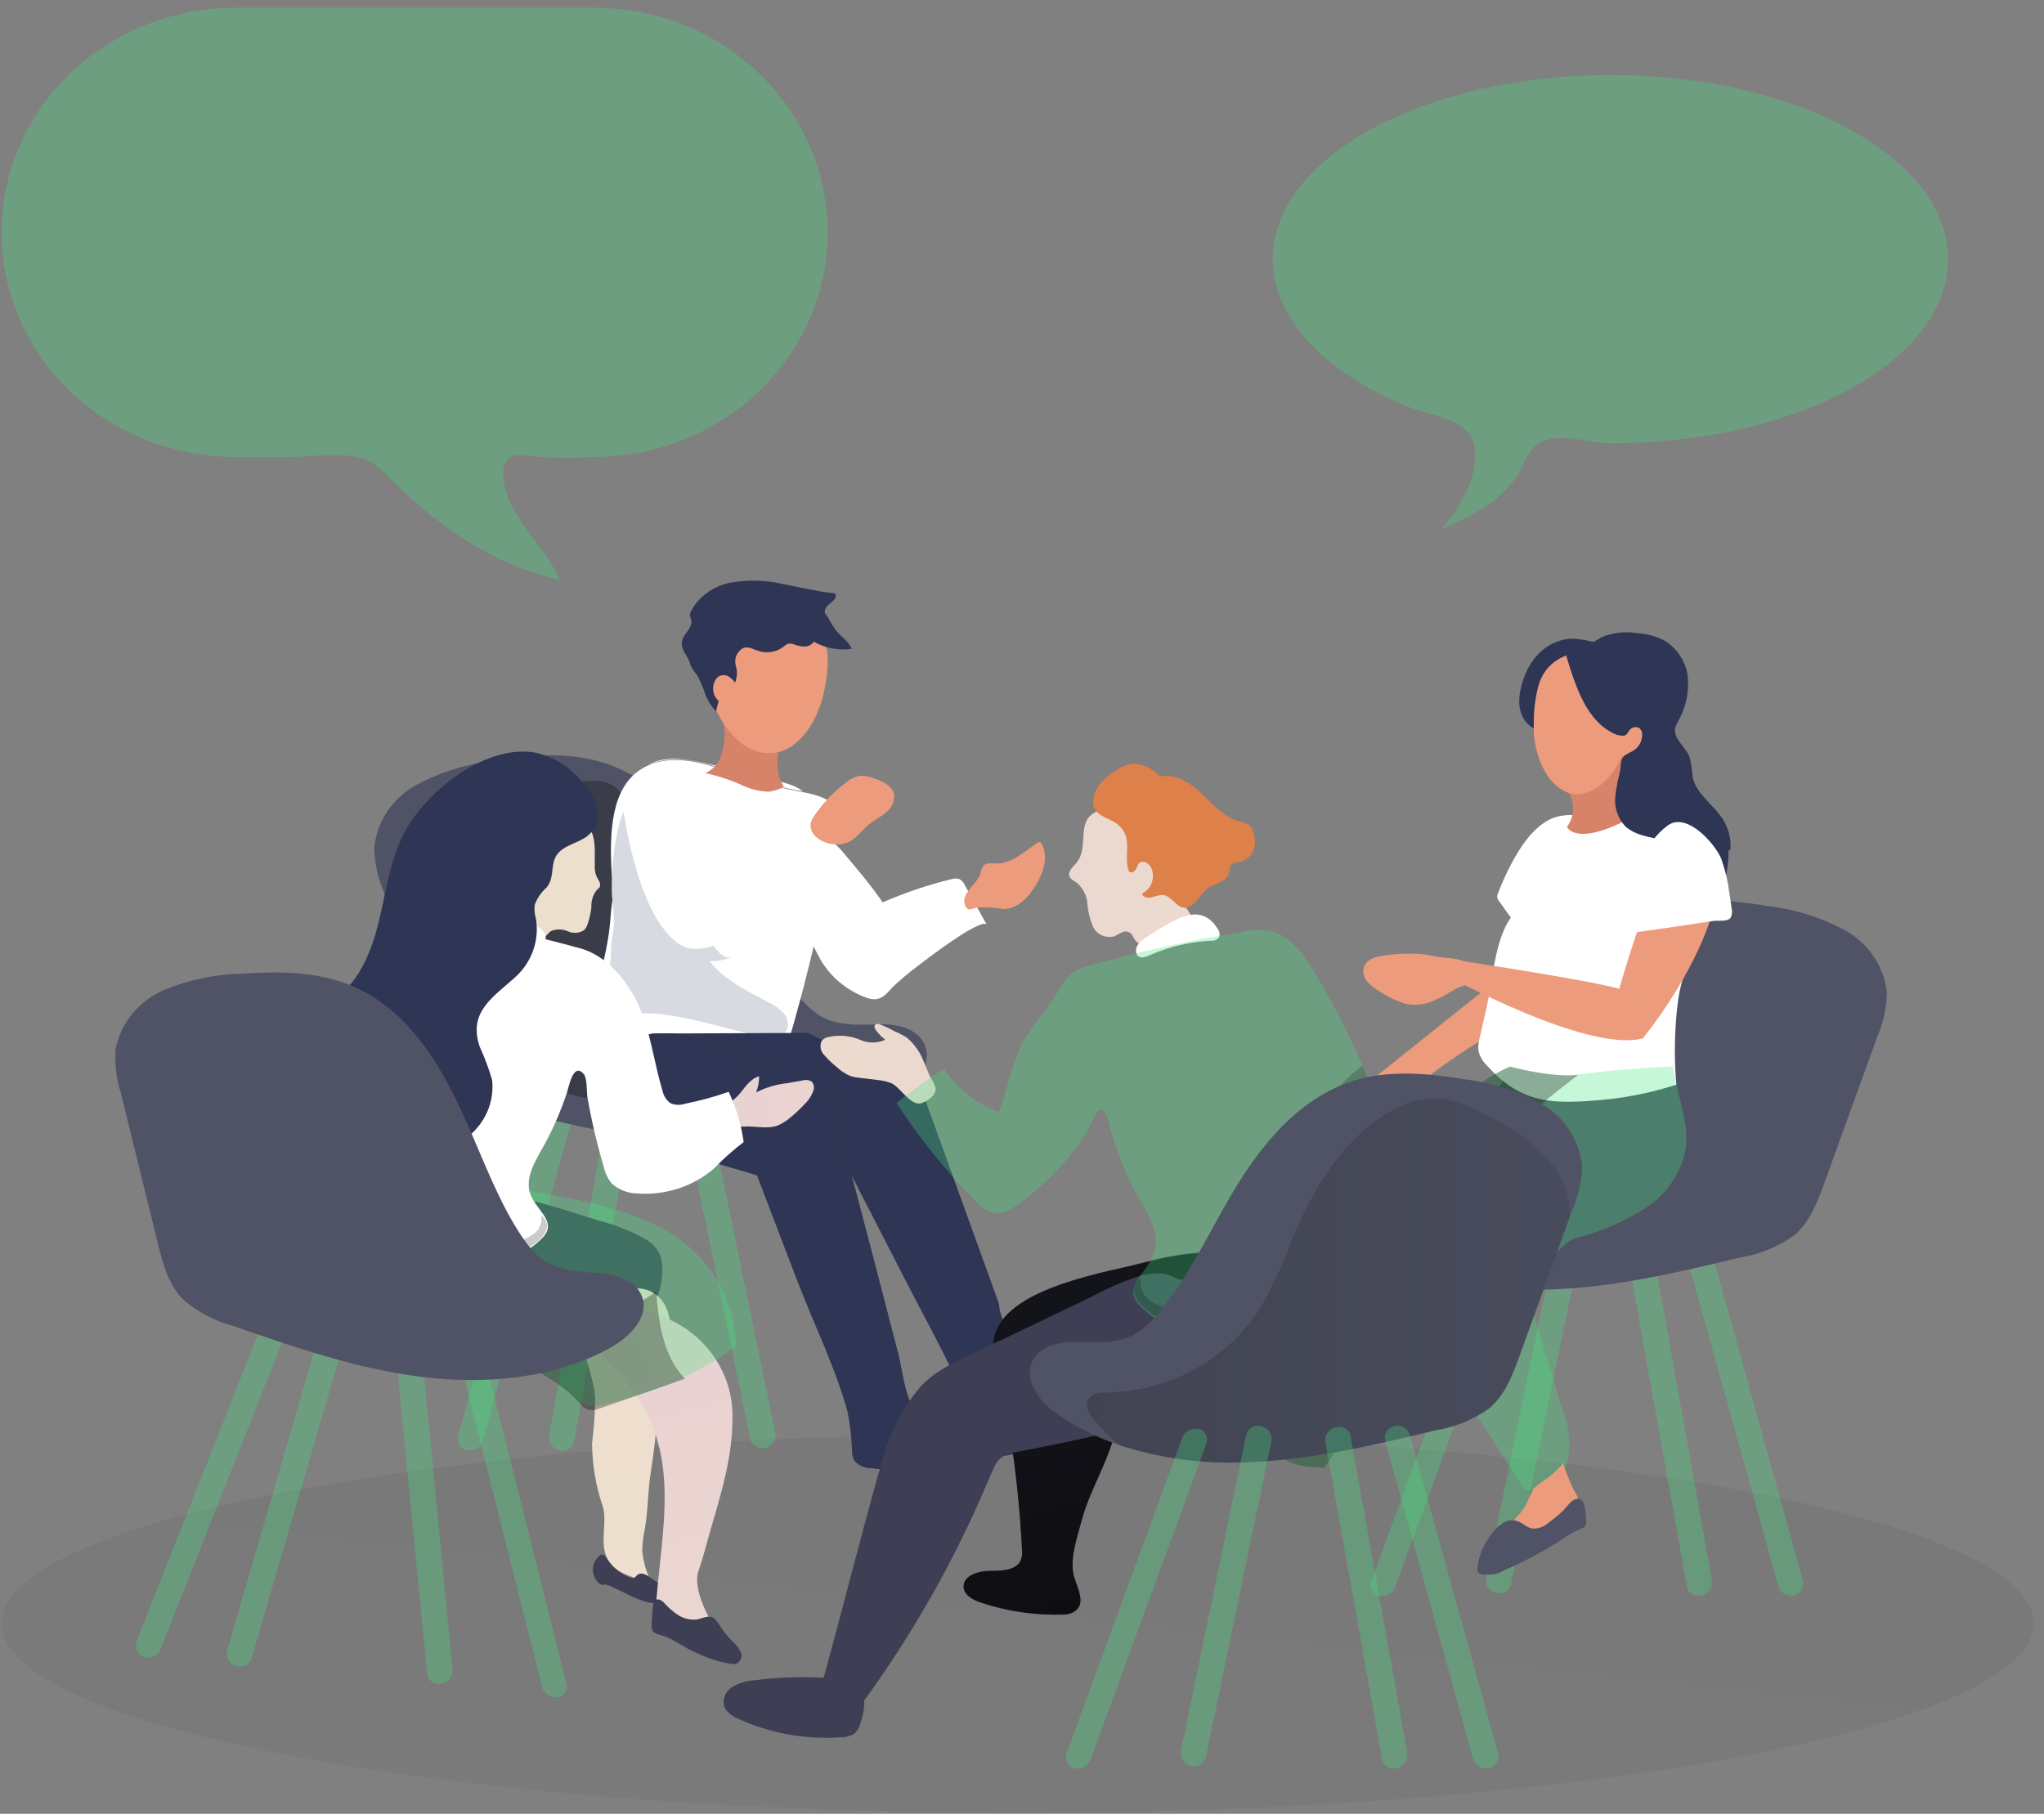 <svg width="160" height="142" viewBox="0 0 160 142" fill="none" xmlns="http://www.w3.org/2000/svg">
<rect x="0" y="0" width="160" height="142" fill="#808080" stroke="none"/>
<path d="M79.652 141.933C123.575 141.933 159.182 135.289 159.182 127.093C159.182 118.898 123.575 112.254 79.652 112.254C35.728 112.254 0.121 118.898 0.121 127.093C0.121 135.289 35.728 141.933 79.652 141.933Z" fill="url(#paint0_linear_567_42)"/>
<path d="M134.207 98.807L141.125 123.744C141.158 123.866 141.165 123.993 141.147 124.118C141.129 124.242 141.085 124.362 141.018 124.471C140.952 124.579 140.864 124.674 140.759 124.75C140.654 124.825 140.534 124.88 140.407 124.911C140.327 124.923 140.246 124.923 140.166 124.911C139.944 124.912 139.729 124.841 139.555 124.709C139.38 124.578 139.258 124.394 139.207 124.187L132.281 99.257C132.215 99.01 132.253 98.747 132.387 98.527C132.522 98.307 132.742 98.147 132.999 98.082C133.25 98.018 133.518 98.052 133.743 98.177C133.968 98.302 134.132 98.508 134.2 98.749L134.207 98.807Z" fill="#43E37F" fill-opacity="0.3"/>
<path d="M121.429 98.8L116.324 123.563C116.278 123.83 116.345 124.104 116.509 124.324C116.673 124.544 116.922 124.693 117.2 124.737H117.366C117.583 124.738 117.792 124.665 117.959 124.533C118.126 124.401 118.24 124.217 118.28 124.013L123.393 99.257C123.439 99.001 123.381 98.738 123.233 98.521C123.084 98.305 122.855 98.15 122.592 98.09C122.355 98.027 122.101 98.056 121.887 98.172C121.672 98.287 121.513 98.479 121.444 98.706C121.444 98.706 121.429 98.771 121.429 98.8Z" fill="#43E37F" fill-opacity="0.3"/>
<path d="M129.57 98.901L134.011 123.744C134.031 123.881 134.023 124.021 133.987 124.155C133.951 124.289 133.887 124.415 133.8 124.526C133.713 124.636 133.604 124.729 133.48 124.799C133.355 124.869 133.217 124.915 133.074 124.933H132.939C132.724 124.936 132.516 124.864 132.352 124.73C132.188 124.597 132.08 124.412 132.047 124.208L127.592 99.365C127.556 99.107 127.621 98.845 127.774 98.629C127.928 98.414 128.158 98.26 128.422 98.198C128.651 98.133 128.897 98.157 129.106 98.266C129.316 98.375 129.472 98.559 129.54 98.778C129.555 98.818 129.565 98.859 129.57 98.901Z" fill="#43E37F" fill-opacity="0.3"/>
<path d="M116.407 99.039L107.345 123.773C107.258 123.989 107.263 124.228 107.359 124.44C107.456 124.652 107.635 124.819 107.858 124.904C107.967 124.942 108.082 124.962 108.198 124.962C108.426 124.959 108.647 124.887 108.829 124.757C109.012 124.627 109.148 124.445 109.218 124.237L118.28 99.51C118.324 99.405 118.347 99.293 118.345 99.179C118.344 99.066 118.32 98.954 118.274 98.849C118.227 98.745 118.16 98.65 118.076 98.571C117.991 98.492 117.891 98.429 117.782 98.387H117.668C117.411 98.33 117.142 98.365 116.91 98.485C116.678 98.605 116.499 98.802 116.407 99.039Z" fill="#43E37F" fill-opacity="0.3"/>
<path d="M120.274 79.894C122.539 76.059 125.613 72.268 130.008 70.999C132.719 70.209 135.642 70.485 138.436 70.941C140.54 71.188 142.573 71.831 144.418 72.833C145.337 73.34 146.115 74.052 146.687 74.909C147.259 75.766 147.607 76.742 147.703 77.755C147.668 78.928 147.412 80.085 146.947 81.17L142.809 92.602C142.265 94.102 141.676 95.675 140.43 96.727C139.192 97.611 137.753 98.2 136.231 98.445C131.3 99.626 126.33 100.808 121.256 100.953C116.181 101.098 110.924 100.112 106.778 97.328C105.268 96.328 103.878 94.566 104.679 92.979C105.306 91.783 106.945 91.464 108.334 91.529C111.997 91.674 113.062 91.268 115.222 88.39C117.193 85.73 118.605 82.728 120.274 79.894Z" fill="#505365"/>
<path d="M117.419 76.001C116.938 76.806 116.284 77.503 115.501 78.046L105.797 85.809C104.898 86.534 103.901 87.469 104.082 88.586C104.093 88.699 104.14 88.805 104.218 88.89C104.289 88.944 104.371 88.982 104.457 89.005C104.544 89.027 104.635 89.033 104.724 89.021C105.712 89 106.694 88.876 107.654 88.651C108.666 88.412 109.799 87.926 110.003 86.918C110.056 86.643 110.003 86.36 110.079 86.085C110.176 85.755 110.343 85.448 110.569 85.182C110.795 84.916 111.075 84.698 111.393 84.541C112.148 84.055 112.82 83.497 113.545 83.004C114.972 82.018 116.452 81.097 117.97 80.242C119.035 79.64 120.697 78.937 121.331 77.857C121.965 76.777 121.437 75.182 121.052 74.08C120.795 73.355 120.47 73.254 119.707 73.152C118.945 73.051 118.159 72.826 117.902 73.638C117.646 74.45 117.797 75.226 117.419 76.001Z" fill="#EC9C7D"/>
<path d="M133.686 71.101C132.01 72.029 130.597 71.065 130.159 69.404C129.978 68.68 129.903 67.897 129.653 67.15C129.273 66.222 128.765 65.346 128.143 64.548C127.51 63.748 127.055 62.833 126.806 61.858C126.691 61.367 126.714 60.856 126.874 60.377C127.033 59.898 127.323 59.468 127.713 59.132C127.802 59.054 127.907 58.993 128.021 58.955C128.135 58.916 128.256 58.9 128.377 58.908C128.762 58.944 128.966 59.364 129.057 59.741C129.072 60.121 129.133 60.498 129.238 60.865C129.388 61.112 129.587 61.328 129.825 61.501C130.062 61.674 130.332 61.8 130.62 61.873C131.927 62.387 133.331 62.844 134.245 63.866C135.022 64.812 135.395 66.007 135.287 67.208C135.212 68.39 134.849 70.47 133.686 71.101Z" fill="#2F3554"/>
<path d="M116.369 78.857L115.833 81.228C115.725 81.576 115.692 81.941 115.735 82.301C115.855 82.744 116.098 83.147 116.437 83.468C118.945 86.223 121.15 86.455 124.858 86.157C127.025 85.999 129.164 85.583 131.224 84.918C130.922 81.88 131.224 77.727 131.813 76.443C133.369 73 135.287 68.433 133.059 65.831C131.254 63.728 127.962 63.931 125.953 63.989C124.442 63.989 122.698 63.467 121.308 64.156C119.919 64.845 118.914 66.469 118.288 67.657C117.903 68.39 117.563 69.142 117.268 69.912C117.224 70.003 117.199 70.102 117.193 70.202C117.209 70.342 117.269 70.473 117.366 70.579L118.265 71.84C116.989 73.624 116.845 76.777 116.369 78.857Z" fill="white"/>
<path d="M124.722 51.775C124.491 51.874 124.285 52.02 124.118 52.202C123.695 52.874 123.394 53.609 123.227 54.377L122.056 57.567C122.056 57.567 118.22 57.632 119.035 53.942C119.451 51.999 120.727 50.187 122.947 49.998C123.458 50.004 123.965 50.072 124.458 50.201C125.042 50.303 125.64 50.303 126.225 50.201C126.451 50.158 126.723 50.107 126.889 50.259C126.955 50.33 126.995 50.419 127.003 50.513C127.011 50.607 126.987 50.701 126.935 50.781C126.822 50.933 126.671 51.055 126.497 51.137C125.96 51.39 125.281 51.506 124.722 51.775Z" fill="#2F3554"/>
<path d="M127.856 51.245C127.856 51.245 121.437 49.513 120.387 53.833C120.166 54.726 120.057 55.641 120.062 56.559V57.494C120.357 60.321 121.83 62.467 124.216 62.271C128.422 61.945 132.878 53.406 127.856 51.245Z" fill="#EC9C7D"/>
<path d="M127.101 59.321C127.178 59.394 127.283 59.435 127.392 59.435C127.5 59.435 127.605 59.394 127.682 59.321C127.213 59.998 126.92 60.774 126.829 61.583C126.504 63.91 127.682 64.011 127.682 64.011C123.31 66.36 122.66 64.736 122.66 64.736C122.941 64.357 123.105 63.91 123.133 63.446C123.161 62.982 123.052 62.519 122.819 62.112C124.805 62.634 126.595 60.386 126.935 59.111C126.965 59.196 127.023 59.27 127.101 59.321Z" fill="#D68369"/>
<path d="M123.249 50.607C123.589 50.491 123.914 50.549 124.254 50.462C124.626 50.325 124.979 50.142 125.303 49.919C126.182 49.534 127.16 49.411 128.113 49.563C128.861 49.604 129.592 49.797 130.258 50.129C130.776 50.446 131.214 50.871 131.537 51.373C131.86 51.876 132.06 52.441 132.123 53.029C132.22 54.218 131.957 55.408 131.368 56.458C131.261 56.635 131.18 56.825 131.126 57.023C130.983 57.828 131.881 58.407 132.229 59.198C132.372 59.744 132.463 60.302 132.5 60.865C132.765 62.032 133.86 62.83 134.592 63.765C135.244 64.564 135.549 65.574 135.446 66.585C133.278 65.787 130.816 66.07 128.596 65.403C128.104 65.276 127.648 65.045 127.259 64.729C126.946 64.403 126.712 64.016 126.572 63.594C126.433 63.171 126.391 62.725 126.451 62.286C126.527 61.645 126.648 61.011 126.814 60.386C126.889 60.024 126.814 59.372 127.199 59.132C127.387 59.01 127.584 58.901 127.788 58.806C128.02 58.678 128.212 58.493 128.344 58.27C128.477 58.047 128.546 57.794 128.543 57.538C128.554 57.429 128.536 57.32 128.489 57.221C128.443 57.122 128.371 57.036 128.279 56.972C128.173 56.927 128.055 56.913 127.941 56.932C127.826 56.951 127.72 57.003 127.637 57.081C127.388 57.291 127.418 57.545 127.093 57.603C126.743 57.602 126.401 57.502 126.111 57.313C123.989 56.182 123.174 53.203 122.532 51.1C122.811 51.05 122.94 50.731 123.249 50.607Z" fill="#2F3554"/>
<path d="M128.279 72.558C130.046 67.636 131.224 65.215 133.022 65.831C133.022 65.831 135.378 66.954 134.041 71.478C132.531 76.552 128.589 81.3 128.589 81.3L126.753 77.422C126.753 77.422 127.35 75.269 128.279 72.558Z" fill="#EC9C7D"/>
<path d="M109.588 90.601C109.701 90.471 110.064 90.036 110.607 89.47C110.556 89.511 110.511 89.557 110.471 89.608C110.159 89.924 109.864 90.255 109.588 90.601Z" fill="#DC9BD5"/>
<path d="M130.96 83.482C128.536 83.62 125.983 83.78 123.491 84.128C123.491 84.128 113.673 92.036 112.465 93.95C109.573 98.394 106.763 97.133 110.955 103.628L119.337 116.618C120.757 117.075 122.275 115.893 122.69 114.444C122.975 113.012 122.823 111.532 122.252 110.181C121.391 107.383 120.553 104.578 119.723 101.787C119.459 101.171 119.459 100.481 119.723 99.865C119.962 99.56 120.272 99.312 120.629 99.141C121.626 98.575 122.305 97.234 123.408 96.908C125.283 96.43 127.067 95.668 128.694 94.653C130.339 93.625 131.496 92.015 131.911 90.173C132.319 87.977 131.247 85.751 130.96 83.482Z" fill="#43E37F" fill-opacity="0.3"/>
<path d="M123.476 84.149C121.467 84.389 118.189 83.504 118.189 83.504C115.327 84.729 112.231 87.774 110.637 89.485C110.086 90.05 109.724 90.485 109.61 90.608L109.452 90.804C107.685 93.059 106.574 95.719 105.479 98.343L99.959 111.544C99.755 111.957 99.642 112.406 99.627 112.863C99.71 114.494 101.983 114.929 103.682 114.9L111.015 103.599C111.015 103.599 109.625 99.568 112.525 93.928C113.56 91.906 123.566 84.106 123.566 84.106L123.476 84.149Z" fill="#43E37F" fill-opacity="0.3"/>
<path d="M123.476 84.149C121.467 84.389 118.189 83.504 118.189 83.504C115.327 84.729 112.231 87.774 110.637 89.485C110.086 90.05 109.724 90.485 109.61 90.608L109.452 90.804C107.685 93.059 106.574 95.719 105.479 98.343L99.959 111.544C99.755 111.957 99.642 112.406 99.627 112.863C99.71 114.494 101.983 114.929 103.682 114.9L111.015 103.599C111.015 103.599 109.625 99.568 112.525 93.928C113.56 91.906 123.566 84.106 123.566 84.106L123.476 84.149Z" fill="url(#paint1_linear_567_42)"/>
<path d="M119.488 117.728C119.655 117.329 119.836 116.937 120.04 116.553C120.402 116.22 120.796 115.922 121.218 115.661C121.392 115.517 122.396 114.697 122.336 114.465C122.563 115.242 122.864 115.996 123.234 116.72C123.534 117.147 123.682 117.655 123.657 118.17C123.498 118.633 123.182 119.031 122.758 119.301C121.188 120.54 119.322 121.715 117.306 121.475C117.244 121.479 117.182 121.469 117.124 121.446C117.067 121.424 117.015 121.389 116.974 121.345C116.919 121.279 116.892 121.197 116.898 121.113C116.898 120.25 117.736 119.663 118.408 119.098C118.844 118.7 119.208 118.238 119.488 117.728Z" fill="#EC9C7D"/>
<path d="M123.317 117.372C122.94 117.488 122.615 118.017 122.336 118.286C121.966 118.634 121.572 118.959 121.157 119.257C120.992 119.404 120.796 119.515 120.583 119.585C120.369 119.655 120.143 119.682 119.919 119.663C119.481 119.576 119.164 119.199 118.741 119.069C118.55 119.017 118.351 119.008 118.156 119.04C117.961 119.073 117.776 119.147 117.616 119.257C117.288 119.467 117.006 119.735 116.785 120.047C116.148 120.842 115.753 121.79 115.644 122.787C115.633 122.842 115.633 122.899 115.645 122.953C115.657 123.008 115.68 123.06 115.712 123.106C115.764 123.164 115.833 123.207 115.909 123.23C116.236 123.299 116.573 123.305 116.903 123.247C117.232 123.19 117.546 123.071 117.827 122.896C119.223 122.292 120.568 121.587 121.852 120.787C122.454 120.347 123.102 119.968 123.785 119.656C123.922 119.624 124.04 119.543 124.118 119.431C124.163 119.341 124.179 119.24 124.163 119.141C124.118 118.612 124.163 117.046 123.317 117.372Z" fill="#505365"/>
<path d="M134.751 67.266C134.313 66.135 132.085 63.547 130.575 64.606C129.611 65.295 128.921 66.28 128.619 67.397C128.475 67.911 128.422 68.462 128.286 68.991C128.105 69.644 127.818 70.267 127.697 70.927C127.587 71.625 127.574 72.335 127.66 73.036C129.095 72.843 130.524 72.64 131.949 72.427L134.094 72.101C134.494 72.043 135.31 72.195 135.499 71.797C135.589 71.565 135.605 71.312 135.544 71.072L135.37 69.905C135.265 69.042 135.067 68.192 134.781 67.368C134.775 67.333 134.764 67.299 134.751 67.266Z" fill="white"/>
<path d="M113.243 76.371L114.293 75.211C114.293 75.211 125.477 76.9 127.093 77.516C128.709 78.132 128.604 81.293 128.604 81.293C124.239 82.453 113.243 76.371 113.243 76.371Z" fill="#EC9C7D"/>
<path d="M115.252 76.69C115.215 76.82 115.139 76.936 115.033 77.023C114.916 77.086 114.788 77.128 114.655 77.147C113.862 77.328 113.25 77.93 112.503 78.212C111.779 78.612 110.931 78.753 110.109 78.611C109.378 78.399 108.687 78.076 108.062 77.654C107.671 77.446 107.321 77.174 107.028 76.849C106.883 76.686 106.784 76.489 106.742 76.278C106.7 76.067 106.715 75.85 106.786 75.646C107.028 75.066 107.775 74.878 108.425 74.791C109.3 74.668 110.185 74.631 111.068 74.682C111.823 74.733 112.578 74.957 113.334 75.001C114.376 75.059 115.652 75.429 115.252 76.69Z" fill="#EC9C7D"/>
<path d="M42.775 87.441L35.858 112.378C35.823 112.499 35.815 112.627 35.832 112.752C35.849 112.877 35.892 112.997 35.958 113.107C36.024 113.216 36.112 113.311 36.216 113.388C36.321 113.464 36.44 113.52 36.567 113.552C36.65 113.56 36.734 113.56 36.817 113.552C37.038 113.55 37.252 113.478 37.425 113.347C37.599 113.216 37.722 113.033 37.776 112.827L44.701 87.89C44.734 87.769 44.742 87.643 44.724 87.519C44.706 87.395 44.663 87.276 44.597 87.168C44.531 87.061 44.443 86.967 44.34 86.891C44.236 86.816 44.117 86.761 43.991 86.73H43.946C43.693 86.678 43.428 86.723 43.209 86.856C42.99 86.989 42.835 87.199 42.775 87.441Z" fill="#43E37F" fill-opacity="0.3"/>
<path d="M55.583 87.441L60.688 112.196C60.734 112.464 60.668 112.737 60.504 112.958C60.339 113.178 60.091 113.326 59.812 113.371H59.646C59.43 113.371 59.22 113.299 59.053 113.166C58.886 113.034 58.773 112.85 58.733 112.646L53.62 87.89C53.574 87.635 53.632 87.373 53.781 87.158C53.929 86.942 54.158 86.789 54.42 86.73C54.655 86.665 54.906 86.692 55.12 86.805C55.334 86.917 55.492 87.107 55.561 87.332L55.583 87.441Z" fill="#43E37F" fill-opacity="0.3"/>
<path d="M47.42 87.542L42.979 112.385C42.959 112.522 42.967 112.662 43.003 112.796C43.039 112.93 43.103 113.056 43.19 113.166C43.277 113.277 43.386 113.37 43.51 113.439C43.635 113.509 43.773 113.555 43.916 113.574H44.051C44.266 113.576 44.474 113.504 44.638 113.371C44.802 113.238 44.91 113.052 44.943 112.849L49.391 88.006C49.428 87.748 49.363 87.486 49.21 87.271C49.056 87.057 48.824 86.905 48.56 86.846C48.444 86.811 48.323 86.798 48.202 86.809C48.081 86.82 47.964 86.854 47.858 86.91C47.751 86.965 47.657 87.041 47.582 87.132C47.507 87.223 47.452 87.328 47.42 87.441V87.542Z" fill="#43E37F" fill-opacity="0.3"/>
<path d="M60.575 87.658L69.638 112.392C69.724 112.608 69.719 112.847 69.623 113.059C69.527 113.271 69.348 113.437 69.124 113.523C69.015 113.561 68.9 113.581 68.784 113.581C68.557 113.578 68.336 113.506 68.153 113.376C67.97 113.246 67.834 113.064 67.765 112.856L58.702 88.122C58.658 88.017 58.636 87.904 58.637 87.791C58.638 87.677 58.663 87.565 58.709 87.461C58.755 87.356 58.822 87.262 58.907 87.183C58.991 87.103 59.091 87.04 59.201 86.998H59.314C59.572 86.942 59.842 86.978 60.074 87.1C60.306 87.221 60.484 87.42 60.575 87.658Z" fill="#43E37F" fill-opacity="0.3"/>
<path d="M56.709 68.535C54.443 64.7 51.369 60.908 46.974 59.633C44.255 58.85 41.34 59.118 38.546 59.582C36.443 59.826 34.41 60.467 32.565 61.467C31.645 61.978 30.867 62.695 30.297 63.557C29.728 64.419 29.384 65.401 29.295 66.418C29.325 67.591 29.581 68.749 30.05 69.832L34.188 81.264C34.732 82.765 35.321 84.338 36.567 85.389C37.802 86.279 39.243 86.868 40.766 87.107C45.69 88.289 50.667 89.478 55.742 89.622C60.817 89.767 66.073 88.774 70.219 85.954C71.692 84.954 73.119 83.192 72.311 81.648C71.692 80.445 70.046 80.126 68.663 80.198C65.001 80.344 63.936 79.938 61.776 77.067C59.79 74.392 58.378 71.362 56.709 68.535Z" fill="#505365"/>
<path d="M39.951 63.75C35.578 67.657 34.664 74.472 37.345 79.59C39.324 83.337 43.387 86.288 47.782 86.049C48.412 86.043 49.029 85.886 49.58 85.592C50.788 84.867 51.037 83.308 51.165 81.967C51.49 79.738 51.49 77.477 51.165 75.247C50.765 73.218 49.821 71.296 49.58 69.238C49.428 67.933 49.58 66.614 49.496 65.302C49.391 63.272 48.922 61.162 46.536 61.126C44.074 61.168 41.72 62.106 39.951 63.75Z" fill="url(#paint2_linear_567_42)"/>
<path d="M47.888 68.397C47.971 69.095 47.986 69.799 47.933 70.499C47.805 71.333 47.782 72.188 47.669 73.029C47.418 74.724 47.006 76.394 46.438 78.016C46.28 78.319 46.187 78.648 46.162 78.985C46.137 79.322 46.182 79.661 46.294 79.981C46.56 80.357 46.928 80.656 47.359 80.844C48.167 81.286 48.87 81.859 49.625 82.293C50.525 82.716 51.459 83.068 52.419 83.345C55.228 84.229 60.56 85.57 61.67 81.735C62.939 77.386 64.004 73.138 64.827 68.687C65.228 67.157 65.498 65.598 65.635 64.026C65.635 62.75 64.253 62.3 63.052 62.054L62.826 62.01L62.131 61.88C60.531 61.545 58.959 61.099 57.426 60.546C55.689 59.944 52.948 58.9 50.69 59.944C50.532 60.015 50.381 60.097 50.236 60.191C47.85 61.619 47.676 65.164 47.888 68.397Z" fill="white"/>
<path d="M71.843 75.624C71.154 76.14 70.496 76.692 69.872 77.277C68.973 78.343 68.543 78.502 67.161 77.828C65.867 77.203 64.811 76.204 64.14 74.972C63.386 73.553 62.757 72.077 62.259 70.557C62.099 70.191 62.016 69.798 62.016 69.401C62.016 69.004 62.099 68.611 62.259 68.245C62.614 67.215 63.014 66.193 63.453 65.193C63.777 64.468 65.658 66.324 65.854 66.563C66.979 67.904 68.12 69.223 69.094 70.644C70.84 69.884 72.651 69.272 74.509 68.817C74.696 68.766 74.895 68.766 75.083 68.817C75.284 68.921 75.44 69.091 75.521 69.296L77.258 72.42C77.001 71.84 73.95 73.993 71.843 75.624Z" fill="white"/>
<path d="M53.794 69.861C53.945 70.636 54.253 71.375 54.7 72.036C55.206 72.761 56.089 75.226 57.267 74.936C56.719 75.161 56.126 75.268 55.531 75.247C56.686 76.697 58.483 77.596 60.167 78.481C60.618 78.683 61.022 78.972 61.353 79.329C61.516 79.507 61.623 79.727 61.662 79.962C61.701 80.196 61.669 80.437 61.572 80.655C61.179 81.38 60.062 81.3 59.231 81.09C57.169 80.576 55.123 79.981 53.038 79.59C51.264 79.256 49.262 79.104 47.752 80.082C47.642 80.176 47.505 80.237 47.359 80.257C47.243 80.249 47.134 80.203 47.05 80.126C46.966 80.049 46.912 79.947 46.899 79.836C46.881 79.614 46.917 79.39 47.004 79.184C47.516 77.562 47.798 75.882 47.843 74.189C47.843 73.507 48.054 72.862 48.069 72.21C48.069 71.398 47.903 70.572 47.888 69.76C47.865 68.121 48.032 66.484 48.386 64.881C48.628 63.757 49.142 62.474 50.32 62.213C50.752 62.144 51.197 62.197 51.599 62.365C52.001 62.534 52.344 62.811 52.585 63.163C53.036 63.871 53.296 64.676 53.34 65.504C53.413 66.963 53.564 68.418 53.794 69.861Z" fill="#D8DAE1"/>
<path d="M50.712 59.894C52.978 58.85 55.712 59.894 57.449 60.495C58.977 61.052 60.548 61.498 62.146 61.829C62.38 61.865 62.614 61.909 62.841 61.96C62.086 61.3 60.651 61.14 59.646 60.858C58.136 60.437 56.626 60.06 55.077 59.72C53.529 59.379 51.951 59.169 50.712 59.894Z" fill="white"/>
<path d="M57.184 55.914C57.468 56.666 58.037 57.288 58.778 57.655C59.519 58.022 60.376 58.107 61.179 57.893C61.179 57.893 60.371 60.118 61.308 61.481C61.481 61.742 60.273 61.974 60.205 61.981C59.521 61.967 58.847 61.816 58.227 61.539C57.264 61.09 56.25 60.749 55.206 60.524C55.705 60.313 56.104 59.931 56.323 59.451C56.777 58.408 56.852 57.249 56.535 56.16C56.614 56.203 56.705 56.222 56.795 56.215C56.885 56.207 56.971 56.173 57.041 56.117C57.11 56.066 57.16 55.994 57.184 55.914Z" fill="#D68369"/>
<path d="M59.231 58.821C61.497 59.502 63.354 57.741 64.246 55.116C64.336 54.826 64.419 54.529 64.487 54.225C64.697 53.347 64.798 52.45 64.789 51.55C64.744 47.2 58.249 47.541 58.249 47.541C52.97 48.585 55.319 57.646 59.231 58.821Z" fill="#EC9C7D"/>
<path d="M62.78 46.918C63.603 47.124 64.318 47.615 64.789 48.295C64.985 48.679 65.212 49.048 65.469 49.397C65.869 49.875 66.466 50.223 66.662 50.803C65.637 50.945 64.592 50.745 63.702 50.238C63.625 50.354 63.519 50.449 63.394 50.515C63.268 50.581 63.127 50.615 62.984 50.615C62.697 50.607 62.413 50.55 62.146 50.448C61.999 50.386 61.835 50.371 61.678 50.404C61.559 50.448 61.453 50.517 61.368 50.607C61.098 50.822 60.775 50.967 60.431 51.03C60.087 51.094 59.731 51.073 59.397 50.97C58.997 50.847 58.597 50.6 58.219 50.716C58.012 50.82 57.84 50.978 57.722 51.171C57.605 51.365 57.546 51.587 57.554 51.811C57.554 52.079 57.683 52.333 57.69 52.608C57.692 52.892 57.643 53.174 57.547 53.442C57.398 53.245 57.214 53.075 57.003 52.942C56.893 52.885 56.77 52.855 56.644 52.855C56.519 52.855 56.396 52.885 56.286 52.942C56.194 52.994 56.117 53.066 56.059 53.152C55.874 53.417 55.793 53.736 55.829 54.052C55.865 54.369 56.016 54.664 56.255 54.884C56.18 55.153 56.105 55.421 56.044 55.696C55.689 55.313 55.41 54.871 55.221 54.392C55.056 53.853 54.834 53.334 54.556 52.84C54.368 52.615 54.203 52.372 54.065 52.115C54.012 51.925 53.944 51.738 53.861 51.557C53.605 51.1 53.25 50.651 53.408 50.107C53.567 49.563 54.239 49.121 54.103 48.556C54.083 48.447 54.052 48.34 54.013 48.237C54.004 48.077 54.043 47.919 54.126 47.78C54.443 47.218 54.887 46.731 55.425 46.355C55.964 45.979 56.583 45.723 57.237 45.605C58.555 45.382 59.906 45.416 61.21 45.707C62.516 45.946 63.815 46.287 65.144 46.432C65.198 46.425 65.253 46.433 65.303 46.455C65.352 46.476 65.394 46.511 65.424 46.555C65.439 46.6 65.439 46.648 65.424 46.693C65.363 46.968 65.091 47.142 64.872 47.331C64.653 47.519 64.457 47.824 64.616 48.056" fill="#2F3554"/>
<path d="M50.999 80.916C50.999 80.916 53.748 87.513 55.953 88.202C58.159 88.89 66.3 91.319 66.3 91.319L70.325 99.155C72.591 103.635 75.166 108.014 76.82 112.747C76.898 113.045 77.045 113.323 77.25 113.559C77.519 113.748 77.83 113.876 78.159 113.931C78.488 113.986 78.825 113.968 79.146 113.878C80.528 113.697 81.91 113.516 83.269 113.211C83.926 113.059 84.727 112.718 84.719 112.066C84.711 111.413 83.964 111.102 83.39 110.899L81.494 110.268C81.057 110.205 80.654 110.003 80.35 109.694C80.046 109.385 79.858 108.988 79.818 108.565C79.479 107.468 79.242 106.345 79.108 105.208C79.025 104.15 78.209 103.099 78.209 102.098L72.13 85.28V85.215L63.233 80.865L50.999 80.916Z" fill="#2F3554"/>
<path d="M47.185 82.214C47.185 82.214 46.664 88.223 48.877 88.919C51.09 89.615 59.254 92.007 59.254 92.007L62.403 100.235C63.694 103.628 65.424 107.093 66.368 110.594C66.558 111.59 66.669 112.598 66.7 113.61C66.701 113.884 66.774 114.153 66.911 114.393C67.075 114.565 67.275 114.703 67.497 114.798C67.719 114.893 67.96 114.943 68.203 114.944C70.247 115.19 72.301 115.362 74.365 115.459C74.622 115.502 74.886 115.466 75.12 115.357C75.331 115.214 75.477 114.999 75.528 114.755C75.635 114.368 75.627 113.96 75.507 113.576C75.388 113.192 75.159 112.848 74.849 112.581C74.184 112.015 73.248 111.856 72.5 111.421C70.884 110.428 70.748 107.651 70.302 105.955L68.648 99.561L65.469 87.441C65.424 87.252 65.273 85.991 65.076 85.918L56.18 81.569C56.18 81.569 51.014 79.698 47.185 82.214Z" fill="#4C506D"/>
<path d="M47.185 82.214C47.185 82.214 46.664 88.223 48.877 88.919C51.09 89.615 59.254 92.007 59.254 92.007L62.403 100.235C63.694 103.628 65.424 107.093 66.368 110.594C66.558 111.59 66.669 112.598 66.7 113.61C66.701 113.884 66.774 114.153 66.911 114.393C67.075 114.565 67.275 114.703 67.497 114.798C67.719 114.893 67.96 114.943 68.203 114.944C70.247 115.19 72.301 115.362 74.365 115.459C74.622 115.502 74.886 115.466 75.12 115.357C75.331 115.214 75.477 114.999 75.528 114.755C75.635 114.368 75.627 113.96 75.507 113.576C75.388 113.192 75.159 112.848 74.849 112.581C74.184 112.015 73.248 111.856 72.5 111.421C70.884 110.428 70.748 107.651 70.302 105.955L68.648 99.561L65.469 87.441C65.424 87.252 65.273 85.991 65.076 85.918L56.18 81.569C56.18 81.569 51.014 79.698 47.185 82.214Z" fill="#2F3554"/>
<path d="M48.681 62.569C48.681 62.569 49.67 71.652 53.212 73.942C56.754 76.233 65.235 66.599 65.235 66.599L62.524 64.49L55.531 67.911C55.531 67.911 54.534 60.242 53.106 60.133C51.679 60.024 48.651 61.046 48.681 62.569Z" fill="white"/>
<path d="M66.194 61.285C66.502 61.009 66.883 60.821 67.296 60.742C67.672 60.72 68.047 60.785 68.391 60.93C69.086 61.148 69.857 61.525 69.993 62.206C70.015 62.472 69.968 62.739 69.856 62.983C69.744 63.228 69.57 63.441 69.351 63.605C68.935 63.953 68.437 64.2 68.014 64.548C67.417 65.04 66.972 65.751 66.232 65.997C65.918 66.099 65.586 66.134 65.257 66.099C64.162 66.005 62.992 65.12 63.626 64.033C64.313 62.983 65.181 62.054 66.194 61.285Z" fill="#EC9C7D"/>
<path d="M72.281 83.047C72.008 82.343 71.556 81.715 70.967 81.221C70.659 81.032 70.335 80.868 70 80.728C69.617 80.51 69.215 80.323 68.799 80.169C68.735 80.155 68.668 80.155 68.603 80.169C68.552 80.186 68.51 80.219 68.482 80.263C68.454 80.306 68.444 80.358 68.452 80.409C68.475 80.506 68.519 80.597 68.58 80.677C68.785 80.948 69.027 81.191 69.298 81.402C68.99 81.541 68.653 81.614 68.312 81.614C67.972 81.614 67.635 81.541 67.327 81.402C66.51 81.062 65.597 80.995 64.736 81.213C64.572 81.263 64.427 81.359 64.321 81.489C64.232 81.676 64.205 81.885 64.244 82.088C64.284 82.29 64.387 82.476 64.54 82.62C64.824 82.95 65.14 83.254 65.484 83.526C65.802 83.83 66.176 84.076 66.587 84.251C66.816 84.317 67.051 84.36 67.289 84.381L68.663 84.548C69.056 84.579 69.441 84.669 69.804 84.816C70.491 85.142 71.314 86.65 72.137 86.36C72.628 86.201 73.323 85.715 73.232 85.157C73.112 84.819 72.953 84.496 72.757 84.193C72.591 83.816 72.447 83.417 72.281 83.047Z" fill="url(#paint3_linear_567_42)"/>
<path d="M78.156 105.012C78.134 106.035 78.337 107.05 78.753 107.992H78.813C79.939 107.992 81.079 107.992 82.197 108.057C84.07 108.193 85.934 108.435 87.778 108.782C88.631 108.934 89.484 109.101 90.33 109.268L92.762 109.739C94.31 110.029 95.783 110.275 97.233 110.464C99.091 109.703 100.752 108.556 102.096 107.107L102.519 106.629C102.693 106.419 102.859 106.194 103.017 105.962C103.484 105.312 103.789 104.568 103.909 103.787C103.945 103.471 103.933 103.151 103.871 102.838C103.576 101.76 102.873 100.827 101.9 100.221L101.598 100.011C99.544 98.647 97.085 97.961 94.589 98.053H93.963C92.63 98.149 91.31 98.365 90.02 98.698C87.974 99.199 85.927 99.902 83.903 100.525C82.408 100.91 80.976 101.495 79.652 102.265C79.275 102.502 78.945 102.801 78.677 103.149C78.315 103.707 78.133 104.356 78.156 105.012Z" fill="#3E3E54"/>
<path d="M78.338 108.137C78.599 109.442 78.834 110.751 79.04 112.066C79.522 115.12 79.842 118.195 79.999 121.28C80.036 121.567 80.008 121.859 79.916 122.135C79.569 122.947 78.406 122.99 77.514 122.983C76.623 122.976 75.415 123.331 75.43 124.201C75.43 124.882 76.185 125.281 76.888 125.499C78.888 126.15 80.992 126.457 83.103 126.405C83.36 126.414 83.617 126.374 83.858 126.289C85.293 125.687 84.16 124.114 84.009 123.157C83.79 121.802 84.334 120.308 84.674 119.018C85.474 116.009 87.589 113.284 87.506 110.087C87.429 109.681 87.507 109.261 87.725 108.905C88.125 108.434 89.794 109.195 90.323 109.297L92.754 109.768C97.112 110.58 101.137 111.515 105.593 110.718C105.861 110.689 106.12 110.602 106.348 110.464C106.622 110.24 106.812 109.938 106.892 109.601C107.523 107.712 107.355 105.66 106.423 103.889C105.336 101.823 103.599 100.989 101.575 100.018C99.234 98.88 97.263 98.024 94.567 98.097H93.94C92.602 98.199 91.277 98.422 89.983 98.764C86.698 99.576 79.123 100.728 77.9 104.389C77.499 105.542 77.998 106.47 78.239 107.593L78.338 108.137Z" fill="#3E3E54"/>
<path d="M78.338 108.137C78.599 109.442 78.834 110.751 79.04 112.066C79.522 115.12 79.842 118.195 79.999 121.28C80.036 121.567 80.008 121.859 79.916 122.135C79.569 122.947 78.406 122.99 77.514 122.983C76.623 122.976 75.415 123.331 75.43 124.201C75.43 124.882 76.185 125.281 76.888 125.499C78.888 126.15 80.992 126.457 83.103 126.405C83.36 126.414 83.617 126.374 83.858 126.289C85.293 125.687 84.16 124.114 84.009 123.157C83.79 121.802 84.334 120.308 84.674 119.018C85.474 116.009 87.589 113.284 87.506 110.087C87.429 109.681 87.507 109.261 87.725 108.905C88.125 108.434 89.794 109.195 90.323 109.297L92.754 109.768C97.112 110.58 101.137 111.515 105.593 110.718C105.861 110.689 106.12 110.602 106.348 110.464C106.622 110.24 106.812 109.938 106.892 109.601C107.523 107.712 107.355 105.66 106.423 103.889C105.336 101.823 103.599 100.989 101.575 100.018C99.234 98.88 97.263 98.024 94.567 98.097H93.94C92.602 98.199 91.277 98.422 89.983 98.764C86.698 99.576 79.123 100.728 77.9 104.389C77.499 105.542 77.998 106.47 78.239 107.593L78.338 108.137Z" fill="url(#paint4_linear_567_42)"/>
<path d="M72.137 108.463C71.065 109.709 70.213 111.114 69.615 112.624C68.86 114.313 64.329 132.422 64.132 132.385L67.561 133.255C71.511 127.832 74.804 121.995 77.378 115.857C78.134 114.096 78.134 113.929 80.165 113.559C81.917 113.226 83.669 112.871 85.406 112.472C88.803 111.712 92.135 110.709 95.375 109.471C97.336 108.745 99.214 107.826 100.978 106.731C101.234 106.54 101.463 106.319 101.658 106.071C101.741 105.962 101.824 105.846 101.9 105.73C102.207 105.247 102.355 104.686 102.323 104.121C102.314 103.971 102.286 103.822 102.24 103.679C101.908 102.852 101.289 102.161 100.488 101.721C99.269 100.884 97.835 100.382 96.341 100.271C95.345 100.214 94.34 100.409 93.321 100.358C92.301 100.308 91.81 99.837 91.055 99.721C90.451 99.655 89.84 99.707 89.258 99.873C87.929 100.308 86.647 100.864 85.429 101.533L78.247 104.976H78.186L76.752 105.665C75.241 106.39 73.519 107.115 72.326 108.289L72.137 108.463Z" fill="#3E3E54"/>
<path d="M59.08 131.544C58.451 131.578 57.841 131.763 57.305 132.081C57.042 132.246 56.842 132.489 56.735 132.772C56.627 133.056 56.618 133.365 56.709 133.654C56.924 134.043 57.274 134.348 57.698 134.517C60.207 135.684 62.99 136.199 65.771 136.01C66.164 136.032 66.554 135.93 66.881 135.72C67.16 135.444 67.342 135.092 67.402 134.712C67.659 134.014 67.712 133.262 67.553 132.538C67.1 131.088 65.416 131.407 64.223 131.341C62.506 131.257 60.784 131.325 59.08 131.544Z" fill="#3E3E54"/>
<path d="M84.288 67.52C84.001 67.868 83.533 68.245 83.73 68.636C83.82 68.854 84.077 68.962 84.273 69.1C84.772 69.522 85.076 70.116 85.119 70.753C85.166 71.385 85.322 72.004 85.58 72.587C85.72 72.869 85.958 73.095 86.253 73.227C86.547 73.359 86.881 73.389 87.196 73.312C87.558 73.174 87.898 72.826 88.268 72.942C88.638 73.058 88.676 73.348 88.842 73.587C89.072 73.861 89.377 74.067 89.723 74.182C90.069 74.298 90.441 74.317 90.798 74.24C91.511 74.07 92.183 73.769 92.777 73.355C93.037 73.226 93.252 73.027 93.396 72.783C93.479 72.547 93.479 72.293 93.396 72.058C93.103 71.361 92.673 70.726 92.127 70.187C91.229 69.085 90.625 67.788 90.368 66.411C90.194 65.454 90.149 64.381 89.447 63.692C88.487 62.75 86.426 62.967 85.406 63.808C84.387 64.649 85.18 66.418 84.288 67.52Z" fill="url(#paint5_linear_567_42)"/>
<path d="M85.58 62.953C85.597 63.116 85.648 63.274 85.731 63.417C85.988 63.823 86.713 64.084 87.151 64.316C87.614 64.559 87.963 64.964 88.125 65.446C88.404 66.331 88.004 67.368 88.382 68.23C88.51 68.397 88.805 68.23 88.903 68.078C89.001 67.926 89.046 67.657 89.22 67.534C89.514 67.331 89.93 67.592 90.096 67.904C90.274 68.27 90.3 68.688 90.168 69.072C90.036 69.456 89.756 69.777 89.386 69.97C89.454 70.245 89.847 70.325 90.141 70.26C90.421 70.151 90.716 70.085 91.017 70.064C91.705 70.122 92.052 71.043 92.739 71.072C93.426 71.101 93.932 70.05 94.446 69.622C94.96 69.194 95.888 69.107 96.145 68.506C96.266 68.216 96.198 67.846 96.447 67.643C96.637 67.534 96.853 67.477 97.074 67.476C97.32 67.417 97.547 67.298 97.733 67.132C97.919 66.966 98.059 66.758 98.139 66.527C98.288 66.051 98.269 65.541 98.086 65.077C98.032 64.896 97.93 64.731 97.791 64.598C97.564 64.454 97.306 64.357 97.036 64.316C95.835 63.989 94.982 63.004 94.083 62.141C93.185 61.278 91.999 60.532 90.776 60.792C90.519 60.481 90.194 60.229 89.823 60.055C89.451 59.88 89.044 59.788 88.631 59.785C88.21 59.863 87.811 60.026 87.46 60.263C86.86 60.592 86.344 61.045 85.95 61.59C85.686 61.998 85.557 62.473 85.58 62.953Z" fill="#DD8049"/>
<path d="M91.591 72.253C90.873 72.634 90.182 73.061 89.522 73.529C89.316 73.666 89.144 73.844 89.016 74.051C88.956 74.163 88.925 74.288 88.925 74.414C88.925 74.54 88.956 74.664 89.016 74.776C89.25 75.088 89.681 74.928 90.013 74.776C91.54 74.102 93.189 73.718 94.869 73.645C94.985 73.653 95.101 73.628 95.203 73.574C95.304 73.52 95.388 73.439 95.443 73.341C95.47 73.23 95.472 73.115 95.448 73.004C95.425 72.893 95.376 72.787 95.307 72.696C94.287 71.101 92.921 71.492 91.591 72.253Z" fill="white"/>
<path d="M88.669 92.935C87.969 91.494 87.391 90 86.939 88.47C86.834 88.136 86.667 86.824 86.109 86.897C85.814 86.94 85.285 88.267 85.119 88.535C83.68 90.861 81.754 92.875 79.463 94.45C79.077 94.77 78.596 94.965 78.088 95.009C77.743 94.964 77.41 94.853 77.111 94.683C76.811 94.512 76.55 94.285 76.344 94.016C74.024 91.667 71.957 89.1 70.174 86.353C71.363 85.393 72.603 84.493 73.889 83.656C74.902 85.207 76.409 86.402 78.186 87.064C78.942 85.063 79.35 82.439 80.611 80.721C81.464 79.553 82.378 78.379 83.133 77.132C83.337 76.792 83.591 76.482 83.888 76.212C84.322 75.909 84.815 75.694 85.338 75.581C89.268 74.477 93.263 73.596 97.301 72.942C97.904 72.809 98.527 72.77 99.143 72.826C100.865 73.073 101.998 74.631 102.866 76.081C107.398 83.642 110.63 92.225 110.124 100.938C110.118 101.411 110.039 101.88 109.89 102.33C109.592 103.006 109.106 103.591 108.485 104.019C106.371 105.479 103.815 106.228 101.213 106.151C97.361 106.151 92.278 105.07 89.409 102.41C87.778 100.909 89.409 100.003 90.164 98.517C91.168 96.611 89.537 94.639 88.669 92.935Z" fill="#43E37F" fill-opacity="0.3"/>
<path d="M107.836 86.817C107.559 85.658 107.162 84.529 106.65 83.446C104.384 84.983 102.761 87.984 101.93 90.507C101.099 93.03 100.42 95.69 98.736 97.756L96.908 97.147L96.568 98.256C96.296 99.133 97.067 100.025 96.991 100.909C96.9 101.364 96.675 101.784 96.341 102.119C96.007 102.453 95.58 102.688 95.111 102.794C94.035 102.998 92.921 102.923 91.886 102.577C91.205 102.449 90.561 102.182 89.998 101.794C89.721 101.595 89.509 101.324 89.389 101.013C89.268 100.702 89.244 100.364 89.318 100.04C89.099 100.168 88.93 100.364 88.838 100.595C88.747 100.825 88.737 101.079 88.812 101.315C88.977 101.786 89.281 102.199 89.688 102.504C91.046 103.51 92.581 104.273 94.219 104.759C94.973 105.053 95.748 105.296 96.538 105.484C98.352 105.874 100.207 106.057 102.066 106.027C103.191 106.027 103.871 105.882 104.332 104.809C105.041 103.287 105.087 101.562 105.268 99.894C105.771 95.478 106.63 91.106 107.836 86.817Z" fill="url(#paint6_linear_567_42)"/>
<path d="M123.846 91.282C123.815 92.456 123.559 93.613 123.091 94.697C123.008 94.936 122.917 95.175 122.826 95.422C121.543 98.998 120.251 102.569 118.952 106.136C118.408 107.637 117.819 109.21 116.573 110.261C115.335 111.145 113.896 111.734 112.374 111.979C107.451 113.161 102.474 114.349 97.399 114.487C94.094 114.619 90.791 114.167 87.657 113.153C85.978 112.587 84.388 111.805 82.929 110.826C81.419 109.826 80.029 108.064 80.837 106.513C81.457 105.317 83.103 104.998 84.485 105.063C88.148 105.208 89.212 104.802 91.372 101.924C93.359 99.278 94.771 96.277 96.44 93.443C98.705 89.608 101.779 85.817 106.174 84.548C108.893 83.758 111.808 84.033 114.602 84.49C116.706 84.737 118.739 85.38 120.583 86.382C121.495 86.889 122.267 87.599 122.835 88.452C123.403 89.304 123.749 90.275 123.846 91.282Z" fill="#505365"/>
<path d="M122.811 95.415C121.527 98.991 120.236 102.562 118.937 106.129C118.393 107.629 117.804 109.202 116.558 110.254C115.32 111.138 113.881 111.727 112.359 111.972C107.435 113.153 102.459 114.342 97.384 114.48C94.079 114.612 90.776 114.16 87.642 113.146C86.947 112.549 86.296 111.908 85.693 111.225C85.278 110.739 84.862 110.065 85.202 109.536C85.542 109.007 86.192 109.021 86.773 109.014C89.161 108.946 91.495 108.311 93.564 107.165C95.633 106.018 97.374 104.397 98.63 102.446C99.627 100.695 100.471 98.866 101.152 96.98C102.776 93.109 105.041 89.246 108.757 87.056C109.903 86.302 111.273 85.925 112.661 85.983C113.512 86.096 114.339 86.341 115.108 86.708C118.25 88.057 122.502 90.645 122.826 94.342C122.855 94.699 122.85 95.058 122.811 95.415Z" fill="url(#paint7_linear_567_42)"/>
<path d="M110.358 112.334L117.268 137.271C117.3 137.396 117.307 137.525 117.286 137.652C117.265 137.778 117.218 137.899 117.148 138.008C117.077 138.117 116.985 138.211 116.876 138.285C116.767 138.359 116.643 138.411 116.513 138.438C116.433 138.45 116.351 138.45 116.271 138.438C116.05 138.437 115.836 138.365 115.663 138.233C115.489 138.102 115.366 137.919 115.312 137.714L108.432 112.813C108.365 112.569 108.4 112.311 108.53 112.092C108.66 111.874 108.875 111.713 109.127 111.645C109.255 111.613 109.388 111.605 109.52 111.621C109.651 111.638 109.777 111.68 109.892 111.744C110.006 111.808 110.106 111.893 110.186 111.994C110.266 112.096 110.325 112.211 110.358 112.334Z" fill="#43E37F" fill-opacity="0.3"/>
<path d="M97.55 112.327L92.437 137.09C92.391 137.357 92.458 137.631 92.622 137.851C92.786 138.071 93.035 138.22 93.313 138.264H93.487C93.703 138.267 93.913 138.196 94.08 138.063C94.246 137.93 94.357 137.744 94.393 137.54L99.528 112.813C99.572 112.558 99.514 112.297 99.365 112.082C99.217 111.867 98.989 111.713 98.728 111.653C98.611 111.618 98.489 111.606 98.368 111.617C98.246 111.629 98.128 111.663 98.021 111.718C97.913 111.773 97.818 111.849 97.741 111.94C97.665 112.03 97.607 112.135 97.573 112.247L97.55 112.327Z" fill="#43E37F" fill-opacity="0.3"/>
<path d="M105.721 112.428L110.162 137.279C110.18 137.417 110.169 137.557 110.131 137.691C110.092 137.825 110.026 137.951 109.937 138.06C109.848 138.17 109.738 138.262 109.611 138.33C109.485 138.399 109.346 138.443 109.203 138.46H109.082C108.867 138.463 108.659 138.391 108.495 138.257C108.331 138.124 108.223 137.939 108.191 137.735L103.742 112.892C103.705 112.634 103.77 112.372 103.924 112.158C104.077 111.943 104.309 111.791 104.573 111.732C104.804 111.667 105.051 111.692 105.262 111.803C105.473 111.913 105.63 112.099 105.698 112.32L105.721 112.428Z" fill="#43E37F" fill-opacity="0.3"/>
<path d="M92.55 112.544L83.488 137.279C83.401 137.494 83.406 137.734 83.503 137.945C83.599 138.157 83.778 138.324 84.001 138.409C84.113 138.447 84.231 138.467 84.349 138.467C84.576 138.464 84.797 138.393 84.98 138.262C85.163 138.132 85.299 137.951 85.368 137.742L94.431 113.016C94.518 112.8 94.512 112.561 94.416 112.349C94.32 112.137 94.141 111.97 93.917 111.885H93.819C93.56 111.825 93.287 111.86 93.053 111.981C92.819 112.103 92.64 112.304 92.55 112.544Z" fill="#43E37F" fill-opacity="0.3"/>
<path d="M126.066 34.703C124.08 34.703 121.15 33.398 119.73 35.428C119.491 35.812 119.284 36.215 119.111 36.631C117.94 39.001 115.335 40.371 112.835 41.423C114.345 39.618 115.675 37.443 115.433 35.145C115.184 32.716 112.186 32.651 110.252 31.861C108.233 31.058 106.334 30.003 104.603 28.722C101.892 26.663 99.627 23.742 99.627 20.299C99.627 12.325 111.468 5.873 126.059 5.873C140.649 5.873 152.491 12.332 152.491 20.299C152.491 28.265 140.672 34.703 126.066 34.703Z" fill="#43E37F" fill-opacity="0.3"/>
<path d="M46.468 35.776C45.09 35.863 43.708 35.863 42.33 35.776C40.661 35.558 39.052 35.188 39.437 37.704C39.89 40.603 42.632 42.706 43.84 45.424C38.108 44.054 33.856 40.886 29.914 36.834C28.162 35.029 25.156 35.776 22.687 35.776H18.443C16.037 35.776 13.654 35.321 11.431 34.437C9.209 33.553 7.189 32.258 5.488 30.625C3.786 28.991 2.437 27.053 1.516 24.919C0.595 22.785 0.121 20.498 0.121 18.189C0.121 15.88 0.595 13.593 1.516 11.459C2.437 9.325 3.786 7.387 5.488 5.754C7.189 4.12 9.209 2.825 11.431 1.941C13.654 1.057 16.037 0.603 18.443 0.603H46.468C51.327 0.603 55.987 2.455 59.423 5.754C62.859 9.052 64.789 13.525 64.789 18.189C64.789 22.853 62.859 27.326 59.423 30.625C55.987 33.923 51.327 35.776 46.468 35.776Z" fill="#43E37F" fill-opacity="0.3"/>
<path d="M76.752 68.375C76.776 68.131 76.879 67.9 77.046 67.715C77.273 67.534 77.613 67.592 77.907 67.607C79.168 67.657 80.173 66.664 81.207 65.983C81.257 65.946 81.318 65.925 81.381 65.925C81.449 65.925 81.494 66.005 81.532 66.063C82.106 67.078 81.675 68.346 81.064 69.332C80.452 70.318 79.659 71.13 78.564 71.173C77.886 71.058 77.198 71.014 76.51 71.043C76.072 71.137 75.755 71.398 75.551 70.891C75.128 69.984 76.54 69.172 76.752 68.375Z" fill="#EC9C7D"/>
<path d="M59.42 84.258C59.426 84.691 59.346 85.122 59.186 85.527C59.939 85.135 60.765 84.889 61.617 84.802L62.811 84.591C62.926 84.555 63.048 84.542 63.169 84.553C63.29 84.564 63.407 84.6 63.513 84.657C63.602 84.742 63.666 84.85 63.696 84.967C63.727 85.085 63.724 85.208 63.687 85.324C63.558 85.737 63.325 86.113 63.007 86.418C62.633 86.822 62.229 87.2 61.799 87.549C61.511 87.788 61.188 87.983 60.84 88.129C60.001 88.419 59.072 88.129 58.181 88.202C57.96 88.223 57.738 88.223 57.517 88.202C57.332 88.174 57.159 88.098 57.015 87.984C56.871 87.869 56.763 87.719 56.701 87.549C56.384 86.657 57.26 86.324 57.751 85.795C58.242 85.266 58.65 84.483 59.42 84.258Z" fill="url(#paint8_linear_567_42)"/>
<path d="M51.838 99.315C51.859 100.181 51.687 101.041 51.332 101.837H51.279C50.327 101.837 49.368 101.837 48.416 101.895C46.826 102.017 45.245 102.23 43.681 102.533C42.926 102.657 42.239 102.801 41.522 102.939L39.452 103.345C38.146 103.592 36.885 103.802 35.676 103.969C34.099 103.324 32.691 102.351 31.553 101.12C31.424 100.989 31.311 100.851 31.19 100.714C31.07 100.576 30.903 100.344 30.767 100.148C30.369 99.6 30.111 98.969 30.012 98.307C29.967 98.04 29.967 97.769 30.012 97.502C30.275 96.605 30.871 95.831 31.689 95.328L31.946 95.146C33.688 93.992 35.773 93.41 37.889 93.486H38.418C39.548 93.572 40.668 93.756 41.763 94.037C43.493 94.458 45.23 95.059 46.944 95.581C48.21 95.899 49.423 96.387 50.546 97.031C50.962 97.258 51.304 97.592 51.532 97.996C51.76 98.399 51.866 98.856 51.838 99.315Z" fill="#3E3E54"/>
<path d="M52.155 107.238C51.928 108.34 51.732 109.449 51.558 110.565C51.316 112.095 51.211 113.653 50.954 115.176C50.697 116.698 50.742 118.206 50.478 119.707C50.35 120.266 50.282 120.837 50.274 121.41C50.349 122.206 50.561 122.985 50.901 123.715C50.856 123.817 50.705 123.81 50.592 123.781C49.959 123.643 49.345 123.433 48.764 123.157C48.176 122.881 47.712 122.41 47.457 121.831C46.959 120.591 47.556 119.206 47.178 117.909C46.634 116.32 46.354 114.659 46.347 112.987C46.499 111.784 46.58 110.574 46.589 109.362C46.415 107.289 45.078 105.201 45.834 103.258C46.145 102.607 46.629 102.046 47.238 101.632C47.846 101.217 48.557 100.963 49.3 100.895C49.778 100.817 50.27 100.857 50.727 101.011C52.993 101.881 52.6 105.114 52.238 106.81L52.155 107.238Z" fill="url(#paint9_linear_567_42)"/>
<path d="M46.921 121.802C46.952 121.765 46.99 121.735 47.035 121.715C47.208 121.642 47.374 121.838 47.472 121.997C47.9 122.678 48.547 123.208 49.315 123.505C49.408 123.553 49.515 123.566 49.617 123.541C49.731 123.498 49.791 123.382 49.882 123.302C49.951 123.249 50.033 123.214 50.12 123.2C50.207 123.186 50.297 123.194 50.38 123.222C50.547 123.276 50.703 123.357 50.841 123.462C51.28 123.743 51.694 124.058 52.079 124.404C52.19 124.489 52.273 124.602 52.32 124.73C52.366 124.858 52.375 124.996 52.344 125.129C52.268 125.255 52.147 125.351 52.004 125.397C51.467 125.56 50.888 125.539 50.365 125.339C49.383 125.027 48.522 124.462 47.563 124.092C47.497 124.063 47.425 124.048 47.352 124.049L47.193 124.085C47.106 124.076 47.023 124.047 46.95 124.002C46.877 123.957 46.815 123.896 46.77 123.824C46.515 123.535 46.388 123.161 46.416 122.783C46.444 122.405 46.626 122.053 46.921 121.802Z" fill="#3E3E54"/>
<path d="M56.746 107.796C57.171 108.839 57.371 109.954 57.335 111.073C57.335 113.972 56.505 116.742 55.697 119.504C55.357 120.663 55.07 121.86 54.67 123.005C54.269 124.15 55.153 126.151 55.795 127.13C55.954 127.333 56.081 127.558 56.172 127.797C56.22 127.924 56.224 128.063 56.185 128.193C56.146 128.323 56.065 128.438 55.953 128.522C55.815 128.593 55.657 128.625 55.5 128.616C54.185 128.538 52.926 128.078 51.89 127.296C51.679 127.204 51.507 127.045 51.403 126.846C51.298 126.647 51.268 126.42 51.316 126.202C51.694 119.837 53.582 113.711 49.051 108.238C48.009 106.977 46.702 105.824 46.257 104.28C46.189 104.043 46.189 103.793 46.257 103.555C46.349 103.327 46.516 103.134 46.732 103.004C47.767 102.28 49.179 102.374 50.425 102.649C51.841 102.937 53.159 103.558 54.263 104.457C55.366 105.355 56.22 106.503 56.746 107.796Z" fill="url(#paint10_linear_567_42)"/>
<path d="M51.83 128.036C52.797 128.333 53.559 129.022 54.496 129.384C55.339 129.803 56.242 130.096 57.177 130.254C57.328 130.29 57.486 130.29 57.638 130.254C57.726 130.21 57.804 130.15 57.869 130.078C57.933 130.005 57.981 129.92 58.012 129.829C58.042 129.739 58.053 129.643 58.044 129.548C58.036 129.453 58.008 129.36 57.962 129.275C57.765 128.935 57.51 128.629 57.207 128.369C56.93 128.075 56.678 127.76 56.452 127.427C56.255 127.151 56.052 126.702 55.697 126.593C55.342 126.485 54.873 126.738 54.534 126.789C54.041 126.838 53.546 126.726 53.129 126.47C52.719 126.21 52.351 125.895 52.034 125.535C51.868 125.354 51.626 125.143 51.392 125.238C51.158 125.332 51.135 125.557 51.113 125.76C51.06 126.253 51.022 126.745 51.014 127.209C50.991 127.36 51.015 127.514 51.082 127.652C51.196 127.884 51.543 127.956 51.83 128.036Z" fill="#3E3E54"/>
<path d="M52.283 96.415C53.885 97.363 55.212 98.683 56.144 100.252C57.075 101.822 57.581 103.591 57.615 105.397C54.512 107.637 50.933 109.194 47.133 109.956C46.699 110.08 46.237 110.08 45.803 109.956C45.445 109.782 45.131 109.534 44.882 109.231C41.401 105.795 35.269 106.143 31.613 102.881C30.231 101.642 29.348 99.51 30.42 98.031C30.862 97.506 31.412 97.074 32.036 96.763C34.883 95.139 38.236 92.711 41.673 93.276C45.109 93.841 49.315 94.69 52.283 96.415Z" fill="#43E37F" fill-opacity="0.3"/>
<path d="M53.627 107.948C51.883 106.158 51.566 103.534 51.362 101.091C50.861 101.505 50.298 101.844 49.693 102.098L49.398 101.337C49.376 101.26 49.325 101.193 49.255 101.149C49.176 101.127 49.092 101.127 49.013 101.149C46.536 101.954 43.94 102.373 41.325 102.388C40.32 102.468 39.313 102.25 38.44 101.765C38.018 101.506 37.715 101.101 37.596 100.634C37.476 100.167 37.549 99.674 37.798 99.257C35.685 99.809 33.532 100.211 31.357 100.46C31.269 100.457 31.182 100.471 31.1 100.501C31.019 100.531 30.944 100.576 30.881 100.634C30.715 100.844 30.881 101.141 31.024 101.359C32.769 103.714 35.398 105.325 38.357 105.853C39.18 105.991 43.545 107.557 45.509 110.014C45.647 110.17 45.828 110.285 46.031 110.347C46.234 110.408 46.451 110.414 46.657 110.362L53.627 107.948Z" fill="url(#paint11_linear_567_42)"/>
<path d="M45.705 64.381C45.478 64.207 45.223 64.07 44.95 63.975C44.519 63.789 44.042 63.721 43.573 63.779C43.104 63.836 42.661 64.017 42.292 64.301C41.695 64.888 41.657 65.802 41.537 66.614C41.316 67.783 40.797 68.881 40.026 69.81C39.564 70.269 39.198 70.808 38.946 71.398C38.878 71.598 38.878 71.814 38.946 72.014C39.075 72.218 39.258 72.385 39.475 72.5C39.963 72.834 40.511 73.079 41.091 73.225C41.461 73.326 41.937 73.71 42.299 73.594C42.662 73.478 42.843 73.058 43.175 72.87C43.384 72.793 43.607 72.759 43.83 72.767C44.054 72.776 44.273 72.828 44.474 72.92C44.678 73.009 44.902 73.046 45.125 73.025C45.348 73.005 45.561 72.929 45.743 72.804C45.855 72.674 45.94 72.524 45.992 72.362C46.146 71.925 46.247 71.473 46.294 71.014C46.266 70.536 46.413 70.064 46.71 69.68C46.792 69.617 46.866 69.544 46.929 69.463C47.095 69.187 46.816 68.868 46.68 68.578C46.579 68.306 46.538 68.018 46.559 67.73C46.529 66.621 46.763 65.164 45.705 64.381Z" fill="url(#paint12_linear_567_42)"/>
<path d="M37.3 71.927C37.239 72.005 37.198 72.095 37.178 72.19C37.159 72.286 37.162 72.384 37.187 72.478C37.235 72.559 37.306 72.626 37.391 72.67C37.477 72.715 37.573 72.736 37.67 72.732C39.094 72.79 40.492 73.115 41.786 73.689C42.065 73.819 42.435 73.957 42.632 73.689C42.687 73.592 42.716 73.484 42.716 73.373C42.716 73.263 42.687 73.155 42.632 73.058C42.522 72.883 42.376 72.733 42.201 72.616C41.64 72.223 41.055 71.862 40.449 71.536C39.324 70.898 38.168 70.564 37.3 71.927Z" fill="white"/>
<path d="M41.642 93.776C42.299 95.038 43.681 95.806 42.299 97.075C39.868 99.329 35.556 100.271 32.293 100.242C30.085 100.31 27.916 99.675 26.123 98.437C25.596 98.069 25.185 97.567 24.937 96.988C24.808 96.609 24.742 96.212 24.741 95.813C24.311 88.426 27.007 81.148 30.888 74.74C31.643 73.507 32.587 72.188 34.045 71.978C34.568 71.933 35.095 71.965 35.608 72.072C38.92 72.622 42.198 73.348 45.426 74.247C47.843 74.921 49.587 77.408 50.357 79.619C51.029 81.518 51.286 83.533 51.868 85.418C51.944 85.797 52.165 86.136 52.487 86.368C52.844 86.523 53.251 86.538 53.62 86.411C54.782 86.179 55.926 85.867 57.041 85.476C57.63 86.726 58.024 88.052 58.212 89.412C57.381 90.044 56.603 90.737 55.886 91.486C55.077 92.181 54.131 92.713 53.103 93.048C52.075 93.383 50.987 93.515 49.904 93.436C49.142 93.428 48.413 93.14 47.865 92.631C47.565 92.246 47.356 91.803 47.254 91.333C46.916 90.183 46.619 89.021 46.362 87.846C46.226 87.209 46.098 86.57 45.985 85.925C45.909 85.519 45.985 84.359 45.675 84.062C44.859 83.156 44.52 85.121 44.376 85.556C43.983 86.746 43.499 87.907 42.926 89.028C42.194 90.514 40.812 92.189 41.642 93.776Z" fill="white"/>
<path d="M46.664 64.606C46.825 64.137 46.844 63.634 46.717 63.156C46.499 62.453 46.12 61.807 45.607 61.264C44.682 60.07 43.343 59.234 41.831 58.908C37.753 58.27 33.01 62.264 31.462 65.562C30.488 67.636 30.194 69.912 29.65 72.152C29.106 74.392 28.223 76.632 26.395 78.089C25.64 78.683 24.756 79.147 24.311 79.967C24.077 80.485 23.999 81.057 24.088 81.615C24.176 82.174 24.426 82.698 24.809 83.127C25.482 83.81 26.274 84.374 27.15 84.794C27.913 85.32 28.519 86.027 28.91 86.846C29.846 88.586 30.216 90.572 31.372 92.21L33.041 91.326C34.478 90.656 35.797 89.776 36.953 88.716C37.525 88.182 37.963 87.529 38.236 86.809C38.508 86.088 38.606 85.318 38.523 84.555C38.263 83.662 37.938 82.788 37.549 81.938C36.613 79.162 38.659 78.046 40.442 76.4C41.044 75.824 41.495 75.119 41.758 74.342C42.021 73.566 42.087 72.74 41.952 71.934C41.847 71.579 41.814 71.207 41.854 70.84C42.042 70.325 42.359 69.863 42.775 69.492C43.53 68.607 42.934 67.462 43.832 66.65C44.527 66.019 45.592 65.925 46.249 65.2C46.429 65.031 46.57 64.829 46.664 64.606Z" fill="#2F3554"/>
<path d="M26.652 83.888C26.883 82.906 27.219 81.948 27.656 81.032C29.559 82.33 30.956 84.874 31.659 87.02C32.361 89.166 32.935 91.406 34.37 93.182L35.918 92.667L36.205 93.609C36.431 94.334 35.782 95.11 35.85 95.857C35.925 96.244 36.115 96.601 36.398 96.886C36.681 97.17 37.044 97.37 37.444 97.459C38.356 97.625 39.299 97.56 40.177 97.27C40.753 97.162 41.297 96.935 41.771 96.603C42.001 96.44 42.178 96.216 42.281 95.96C42.384 95.703 42.409 95.423 42.352 95.154C42.536 95.266 42.677 95.433 42.753 95.629C42.83 95.826 42.837 96.04 42.775 96.241C42.631 96.64 42.368 96.99 42.02 97.249C40.886 98.09 39.609 98.735 38.244 99.155C37.599 99.403 36.941 99.618 36.273 99.8C34.736 100.125 33.164 100.279 31.591 100.257C30.631 100.257 30.08 100.134 29.635 99.228C29.151 97.886 28.896 96.479 28.88 95.059C28.436 91.286 27.692 87.552 26.652 83.888Z" fill="url(#paint13_linear_567_42)"/>
<path d="M20.232 104.353L10.694 128.485C10.604 128.724 10.615 128.987 10.725 129.218C10.835 129.448 11.036 129.628 11.283 129.718C11.362 129.742 11.443 129.759 11.525 129.768C11.742 129.79 11.961 129.742 12.146 129.632C12.332 129.522 12.475 129.356 12.552 129.159L22.098 105.034C22.145 104.918 22.168 104.793 22.164 104.668C22.161 104.543 22.131 104.42 22.078 104.306C22.025 104.192 21.948 104.09 21.853 104.004C21.758 103.919 21.646 103.853 21.524 103.809C21.402 103.764 21.273 103.742 21.143 103.745C21.012 103.749 20.884 103.777 20.765 103.828C20.647 103.879 20.54 103.953 20.451 104.044C20.362 104.135 20.293 104.243 20.247 104.36L20.232 104.353Z" fill="#43E37F" fill-opacity="0.3"/>
<path d="M32.988 105.607L35.435 130.74C35.449 131.012 35.351 131.278 35.161 131.48C34.971 131.683 34.706 131.805 34.423 131.82H34.264C34.052 131.801 33.853 131.712 33.701 131.568C33.55 131.423 33.455 131.233 33.433 131.03L30.986 105.904C30.969 105.645 31.054 105.39 31.225 105.19C31.396 104.989 31.64 104.858 31.908 104.824C32.028 104.803 32.151 104.805 32.27 104.831C32.389 104.856 32.502 104.904 32.602 104.971C32.702 105.039 32.786 105.124 32.851 105.224C32.916 105.323 32.96 105.433 32.98 105.549C32.98 105.549 32.988 105.563 32.988 105.607Z" fill="#43E37F" fill-opacity="0.3"/>
<path d="M24.854 104.911L17.786 129.188C17.752 129.323 17.746 129.462 17.768 129.598C17.791 129.735 17.841 129.866 17.916 129.983C17.991 130.101 18.089 130.204 18.206 130.285C18.322 130.366 18.454 130.425 18.594 130.457H18.73C18.94 130.483 19.153 130.435 19.33 130.322C19.506 130.209 19.634 130.038 19.689 129.841L26.765 105.563C26.829 105.31 26.793 105.043 26.663 104.814C26.533 104.585 26.319 104.41 26.063 104.324C25.953 104.281 25.836 104.26 25.718 104.261C25.599 104.262 25.483 104.286 25.374 104.33C25.265 104.374 25.167 104.439 25.084 104.52C25.001 104.601 24.936 104.697 24.892 104.802C24.876 104.837 24.863 104.874 24.854 104.911Z" fill="#43E37F" fill-opacity="0.3"/>
<path d="M37.934 106.288L44.338 131.784C44.406 132.003 44.381 132.239 44.268 132.44C44.154 132.641 43.962 132.791 43.734 132.857C43.612 132.882 43.486 132.882 43.364 132.857C43.142 132.831 42.933 132.742 42.766 132.599C42.598 132.456 42.48 132.268 42.428 132.059L36.009 106.557C35.976 106.447 35.967 106.333 35.981 106.22C35.995 106.107 36.033 105.998 36.091 105.899C36.149 105.8 36.227 105.713 36.321 105.643C36.414 105.573 36.521 105.521 36.635 105.491H36.764C37.026 105.465 37.29 105.531 37.506 105.678C37.721 105.825 37.873 106.042 37.934 106.288Z" fill="#43E37F" fill-opacity="0.3"/>
<path d="M36.092 86.911C34.249 82.874 31.606 78.807 27.361 77.103C24.748 76.059 21.818 76.037 18.986 76.226C16.867 76.265 14.777 76.701 12.832 77.509C11.866 77.927 11.02 78.562 10.363 79.359C9.706 80.156 9.257 81.093 9.055 82.091C8.965 83.262 9.1 84.439 9.456 85.563L12.356 97.336C12.733 98.887 13.156 100.503 14.281 101.685C15.418 102.69 16.787 103.421 18.276 103.816C23.049 105.469 27.875 107.144 32.905 107.782C37.934 108.42 43.274 107.956 47.691 105.563C49.27 104.708 50.879 103.099 50.244 101.475C49.746 100.221 48.16 99.742 46.763 99.663C43.108 99.445 42.096 98.938 40.253 95.864C38.569 93.015 37.489 89.898 36.092 86.911Z" fill="#505365"/>
<defs>
<linearGradient id="paint0_linear_567_42" x1="83.292" y1="-637.557" x2="-8.958" y2="221.955" gradientUnits="userSpaceOnUse">
<stop offset="0.01"/>
<stop offset="0.08" stop-opacity="0.69"/>
<stop offset="0.21" stop-opacity="0.32"/>
<stop offset="1" stop-opacity="0"/>
</linearGradient>
<linearGradient id="paint1_linear_567_42" x1="273.585" y1="76.991" x2="-322.884" y2="36.437" gradientUnits="userSpaceOnUse">
<stop offset="0.01"/>
<stop offset="0.08" stop-opacity="0.69"/>
<stop offset="0.21" stop-opacity="0.32"/>
<stop offset="1" stop-opacity="0"/>
</linearGradient>
<linearGradient id="paint2_linear_567_42" x1="210.774" y1="88.403" x2="-199.697" y2="-154.197" gradientUnits="userSpaceOnUse">
<stop offset="0.01"/>
<stop offset="0.08" stop-opacity="0.69"/>
<stop offset="0.21" stop-opacity="0.32"/>
<stop offset="1" stop-opacity="0"/>
</linearGradient>
<linearGradient id="paint3_linear_567_42" x1="159.173" y1="71.302" x2="-0.213" y2="71.302" gradientUnits="userSpaceOnUse">
<stop stop-color="#E5C5D5"/>
<stop offset="0.42" stop-color="#EAD4D1"/>
<stop offset="1" stop-color="#F0E9CB"/>
</linearGradient>
<linearGradient id="paint4_linear_567_42" x1="26.042" y1="-65.078" x2="106.054" y2="180.059" gradientUnits="userSpaceOnUse">
<stop stop-opacity="0"/>
<stop offset="0.99"/>
</linearGradient>
<linearGradient id="paint5_linear_567_42" x1="0.144" y1="71.25" x2="158.908" y2="71.25" gradientUnits="userSpaceOnUse">
<stop stop-color="#E5C5D5"/>
<stop offset="0.42" stop-color="#EAD4D1"/>
<stop offset="1" stop-color="#F0E9CB"/>
</linearGradient>
<linearGradient id="paint6_linear_567_42" x1="326.831" y1="239.175" x2="44.954" y2="-152.151" gradientUnits="userSpaceOnUse">
<stop offset="0.01"/>
<stop offset="0.08" stop-opacity="0.69"/>
<stop offset="0.21" stop-opacity="0.32"/>
<stop offset="1" stop-opacity="0"/>
</linearGradient>
<linearGradient id="paint7_linear_567_42" x1="0.108" y1="71.28" x2="159.167" y2="71.28" gradientUnits="userSpaceOnUse">
<stop offset="0.01"/>
<stop offset="0.08" stop-opacity="0.69"/>
<stop offset="0.21" stop-opacity="0.32"/>
<stop offset="1" stop-opacity="0"/>
</linearGradient>
<linearGradient id="paint8_linear_567_42" x1="0.112" y1="71.245" x2="159.01" y2="71.245" gradientUnits="userSpaceOnUse">
<stop stop-color="#E5C5D5"/>
<stop offset="0.42" stop-color="#EAD4D1"/>
<stop offset="1" stop-color="#F0E9CB"/>
</linearGradient>
<linearGradient id="paint9_linear_567_42" x1="266.766" y1="-74.894" x2="241.162" y2="217.85" gradientUnits="userSpaceOnUse">
<stop stop-color="#E5C5D5"/>
<stop offset="0.42" stop-color="#EAD4D1"/>
<stop offset="1" stop-color="#F0E9CB"/>
</linearGradient>
<linearGradient id="paint10_linear_567_42" x1="43.896" y1="50.754" x2="92.391" y2="202.281" gradientUnits="userSpaceOnUse">
<stop stop-color="#E5C5D5"/>
<stop offset="0.42" stop-color="#EAD4D1"/>
<stop offset="1" stop-color="#F0E9CB"/>
</linearGradient>
<linearGradient id="paint11_linear_567_42" x1="-1.869" y1="158.962" x2="233.254" y2="69.843" gradientUnits="userSpaceOnUse">
<stop offset="0.01"/>
<stop offset="0.08" stop-opacity="0.69"/>
<stop offset="0.21" stop-opacity="0.32"/>
<stop offset="1" stop-opacity="0"/>
</linearGradient>
<linearGradient id="paint12_linear_567_42" x1="158.619" y1="71.259" x2="-0.509" y2="71.259" gradientUnits="userSpaceOnUse">
<stop stop-color="#E5C5D5"/>
<stop offset="0.42" stop-color="#EAD4D1"/>
<stop offset="1" stop-color="#F0E9CB"/>
</linearGradient>
<linearGradient id="paint13_linear_567_42" x1="-167.299" y1="238.153" x2="113.009" y2="-152.748" gradientUnits="userSpaceOnUse">
<stop offset="0.01"/>
<stop offset="0.08" stop-opacity="0.69"/>
<stop offset="0.21" stop-opacity="0.32"/>
<stop offset="1" stop-opacity="0"/>
</linearGradient>
</defs>
</svg>
